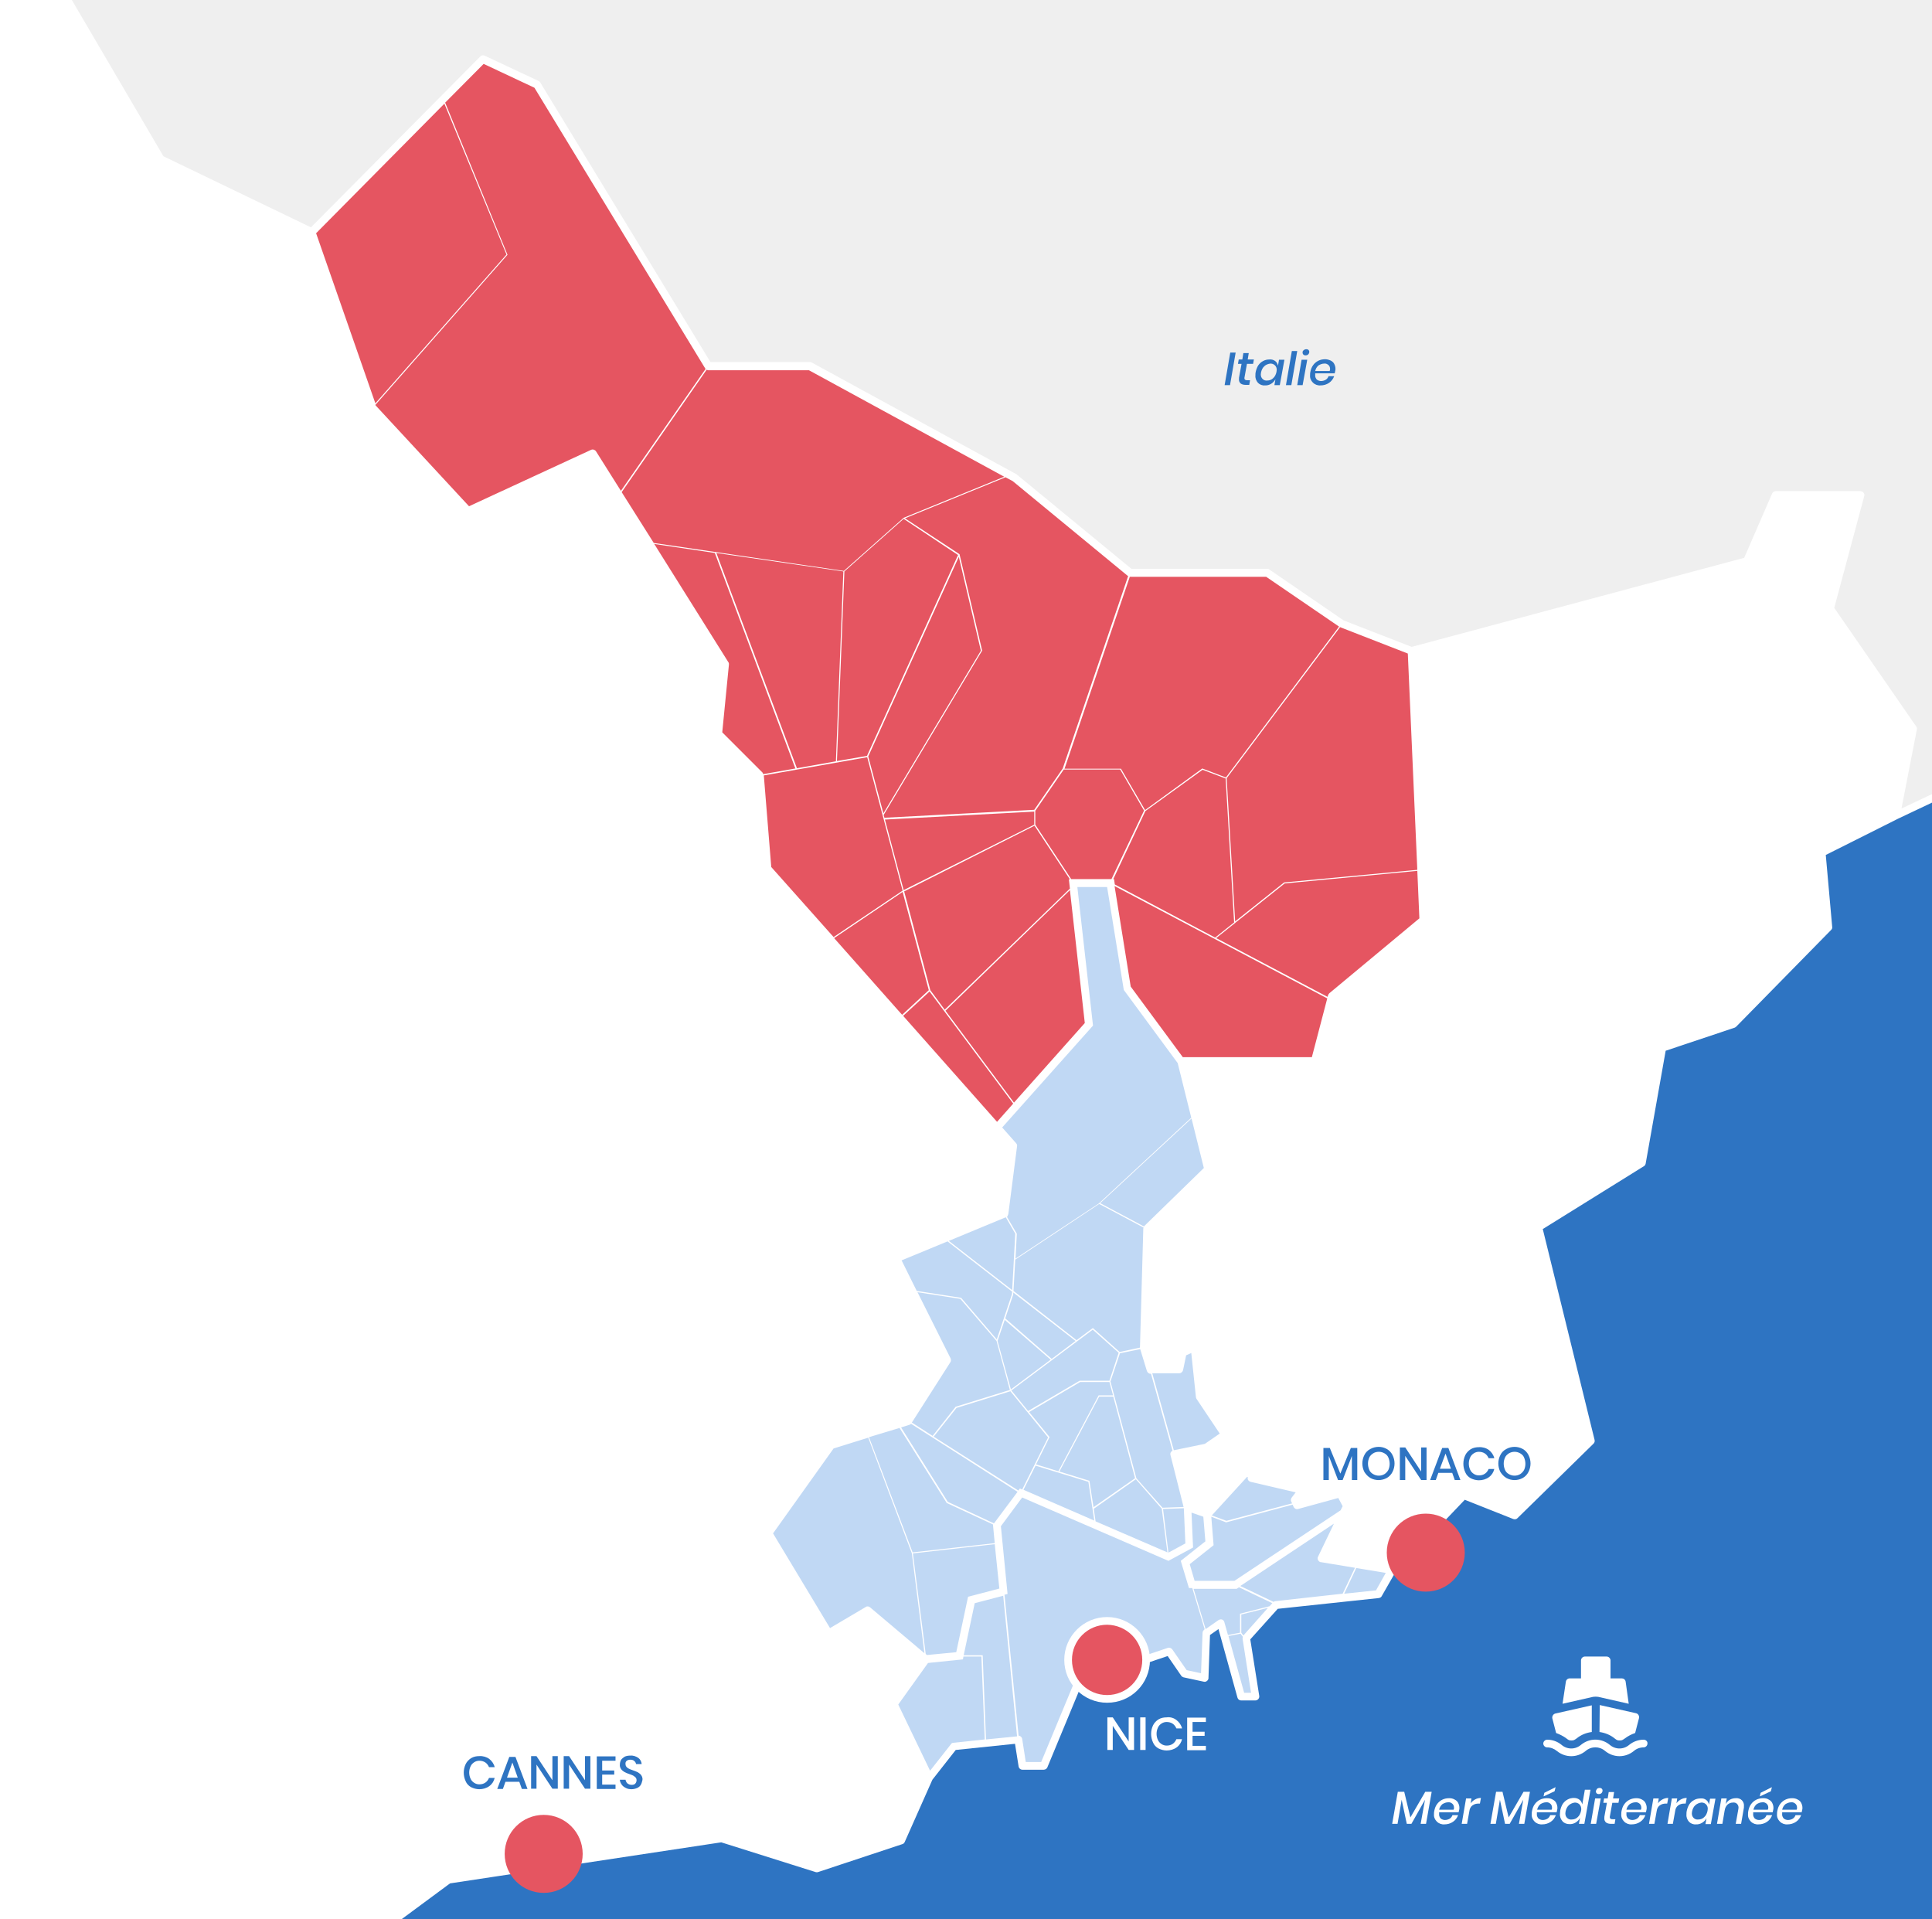 <?xml version="1.0" encoding="UTF-8"?> <svg xmlns="http://www.w3.org/2000/svg" xmlns:xlink="http://www.w3.org/1999/xlink" version="1.1" id="plan" x="0px" y="0px" viewBox="0 0 753 748" style="enable-background:new 0 0 753 748;" xml:space="preserve"> <style type="text/css"> .st0{fill:#FFFFFF;} .st1{fill:#EFEFEF;} .st2{fill:#2E74C2;} .st3{fill:#E55561;} .st4{fill:#C0D8F4;} </style> <rect class="st0" width="753" height="748"></rect> <polygon class="st1" points="26.3,0 62.6,62.1 121.4,90.5 188.1,23.1 209.3,33 276,142.7 315.6,142.7 396,186.6 440.5,223.3 494,223.3 523,243.1 550.1,253.7 680.9,218.6 692.1,192.9 725.2,192.9 713.3,237.1 745.6,284 739,317.7 753,311.1 753,0 "></polygon> <polygon class="st2" points="753,311.1 710,332.3 712.6,361.3 675.6,399 647.9,408.2 640,453.1 599.7,478.2 620.1,561.5 590.4,590.5 570.6,582.6 542.5,612 537.2,621.2 497.3,625.5 485.9,639.7 489.4,661.2 483.7,661.2 475.8,632.5 470.2,636.4 469.5,653.9 461.6,652.3 455.7,643.7 420.3,655.6 406.8,688.3 398.5,688.3 396.9,678.1 371.8,680.7 362.2,692.9 351.3,717.4 318.4,728.3 281.3,716.6 174.9,732.6 154.1,748 753,748 "></polygon> <polygon class="st3" points="121.4,90.5 188.1,23.1 209.3,33 276,142.7 315.6,142.7 396,186.6 440.5,223.3 494,223.3 523,243.1 550.1,253.7 554.7,358.7 519.1,388.4 512.5,413.5 460.3,413.5 439.1,385.1 432.8,344.6 418.2,344.1 424.4,399.2 388.6,439.4 299.1,338.5 296.1,302.2 280,286 282.6,258.3 231.1,176.7 182.5,199.2 145.2,158.9 "></polygon> <polygon class="st4" points="424.4,399.2 418.2,344.1 432.8,344.1 439.4,385.1 460.3,413.5 470.9,455.8 447.1,478.9 445.8,525.1 448.4,533.7 459.6,533.7 460.9,527.1 465.6,525.1 467.6,544.3 477.5,559.2 470.2,564.1 457.6,566.8 462.9,587.6 463.6,602.4 455.4,606.8 398,581.9 388.6,594.5 391.1,620.3 378.6,623.6 374,645.4 360.9,646.7 338.1,627.5 322.9,636.4 299.4,597.5 323.9,563.1 353.6,553.9 368.8,530.4 349.3,490.5 391.1,473 394.9,446.5 388.6,439.4 "></polygon> <polygon class="st4" points="470.5,590.2 487.7,571.4 487.7,576 507.5,580.6 504.5,584.6 505.5,586.6 522.4,581.9 525,586.9 522.9,590.2 481.6,617.6 464.6,617.6 462,609 471.5,601.6 "></polygon> <polygon class="st4" points="362.2,692.9 348.3,664.2 360.9,646.7 374,645.4 378.6,623.6 391.1,620.3 388.6,594.5 398,581.9 455.4,606.8 463.6,602.4 462.9,587.6 470.5,590.2 471.5,601.6 462,609 464.6,617.6 481.6,617.6 523.5,589.9 515.1,607.4 542.5,612 537.2,621.2 497.4,625.4 485.7,638.4 489.4,661.2 483.9,661 475.8,632.8 470.2,636.4 469.5,653.9 461.4,652.1 455.7,643.7 420.2,655.8 406.8,688.3 398.5,688.1 396.9,678.2 371.6,680.7 "></polygon> <path class="st0" d="M752.3,309.8l-11.2,5.3l6-30.8c0.1-0.4,0-0.8-0.2-1.1l-32-46.3l11.7-43.6c0.2-0.8-0.3-1.6-1.1-1.8 c-0.1,0-0.3-0.1-0.4-0.1h-33c-0.6,0-1.1,0.4-1.4,0.9l-10.9,25.1l-129.6,34.7l-26.5-10.3L494.8,222c-0.2-0.2-0.5-0.3-0.8-0.3h-53 l-44.5-36.6c-0.1-0.1-0.2-0.1-0.2-0.2l-79.9-43.6c-0.2-0.1-0.5-0.2-0.7-0.2h-38.8L210.6,32.2c-0.2-0.3-0.4-0.5-0.6-0.6l-21.1-9.9 c-0.6-0.3-1.3-0.1-1.7,0.3l-66,66.6L63.7,60.9L28,0h-3.2c0,0.3,0.1,0.5,0.2,0.8l36.3,62.1c0.2,0.3,0.4,0.5,0.6,0.6l58.2,28.1 l23.6,67.8c0.1,0.2,0.2,0.4,0.3,0.5l37.3,40.3c0.4,0.5,1.1,0.6,1.7,0.3l47.4-21.9l50.5,80.7l-2.6,26.6c0,0.4,0.1,0.9,0.4,1.2 l15.8,15.8l2.9,35.8c0,0.3,0.2,0.6,0.4,0.9L393.3,447l-3.2,24.9l-41.4,17.2c-0.8,0.3-1.1,1.2-0.8,2v0.1l19.4,38.9L353,552.6 l-29.5,9.1c-0.3,0.1-0.6,0.3-0.8,0.6l-24.4,34.3c-0.3,0.5-0.4,1.1-0.1,1.6l23.4,39c0.4,0.7,1.3,0.9,2,0.5l14.3-8.4l20.9,17.6 l-11.7,16.4c-0.3,0.4-0.4,1-0.1,1.5l13.6,28.1l-10.3,23.2l-31.8,10.5l-36.7-11.5c-0.2-0.1-0.4-0.1-0.7-0.1l-106.4,16.1 c-0.2,0-0.5,0.1-0.7,0.3l-20.8,15.3c-0.4,0.3-0.6,0.7-0.6,1.2h4l18.8-13.9l105.7-16l36.8,11.6c0.3,0.1,0.6,0.1,0.9,0l32.9-10.9 c0.4-0.1,0.7-0.4,0.9-0.8l10.8-24.3l9.1-11.6l23.1-2.4l1.4,8.8c0.1,0.7,0.7,1.3,1.5,1.3h8.3c0.6,0,1.2-0.4,1.4-0.9l13.3-32.1 l33.6-11.3l5.3,7.7c0.2,0.3,0.6,0.5,0.9,0.6l7.9,1.7c0.8,0.2,1.6-0.4,1.8-1.2c0-0.1,0-0.2,0-0.2l0.6-16.8l3.3-2.3l7.4,26.7 c0.2,0.7,0.8,1.1,1.4,1.1h5.6c0.8,0,1.5-0.7,1.5-1.5c0-0.1,0-0.2,0-0.2l-3.5-22.1L498,627l39.4-4.2c0.5-0.1,0.9-0.3,1.1-0.7l5.2-9.1 l27.2-28.5l18.9,7.5c0.6,0.2,1.2,0.1,1.6-0.3l29.7-29.1c0.4-0.4,0.5-0.9,0.4-1.4L601.3,479l39.4-24.5c0.4-0.2,0.6-0.6,0.7-1l7.8-44 l26.9-9c0.2-0.1,0.4-0.2,0.6-0.4l37-37.7c0.3-0.3,0.5-0.7,0.4-1.2l-2.5-28l28.1-14.1l13.3-6.3v-3.2 C752.7,309.6,752.5,309.7,752.3,309.8z M522.5,244.5l26.2,10.2l3.7,84.3l-51.8,4.9h-0.1l-19.1,15.2l-3.3-55.8l44.2-58.9 C522.4,244.4,522.4,244.5,522.5,244.5z M403.2,321.8l13.8,20.9h-0.4l0.4,3.6l-48.8,47.2l-5.6-7.6l-10.2-38.5L403.2,321.8z M352.2,346.9l-7.3-27.5l58.2-3.1v5.1L352.2,346.9z M417,346.9l5.8,51.8l-27.6,31l-26.7-35.8L417,346.9z M403.5,321.4V316l11.1-16.1 h22l9.3,16l-12.7,26.7h-15.7L403.5,321.4z M446.4,316.1l22.3-16.1l9,3.4l3.3,56.1l-7.4,5.9l-39.1-20.7l-0.3-2.1h-0.3L446.4,316.1z M517.3,389.1l-6,22.9H461l-20.3-27.5l-6.3-39.2L517.3,389.1z M474,365.6l7.4-5.9h0.1v-0.1l19.2-15.3l51.7-4.9l0.8,18.5l-35.1,29.2 c-0.2,0.2-0.4,0.5-0.5,0.8l-0.2,0.6L474,365.6z M440.5,224.8h53l28.4,19.4L477.8,303l-9.2-3.5l-22.3,16.2l-9.4-16.1h-22l25.4-74.7 C440.3,224.7,440.4,224.8,440.5,224.8z M394.7,187.5l44.8,36.9c0.1,0.1,0.2,0.1,0.2,0.1l-25.5,75l-11.1,16.1l-58.4,3.1l-0.3-1.1 l38.3-63.9l0.1-0.1l-8.8-37.5V216l-21.3-14l39.2-16L394.7,187.5z M329.1,222.7l23.1-20.5l21.2,14.1l-35.5,78.3l-11.7,2L329.1,222.7z M325.8,296.7l-15.2,2.7l-31.4-83.9l49.5,7.2L325.8,296.7z M373.7,217l8.6,36.6l-38,63.4l-5.9-22.2L373.7,217z M123.2,90.9l50-50.5 l24.2,58.8l-51.1,58L123.2,90.9z M232.3,175.9c-0.4-0.6-1.2-0.9-1.9-0.6l-47.6,22L146.4,158l-0.1-0.2l51.4-58.4l0.1-0.1L173.5,40 l15-15.1l19.8,9.3l66.5,109.3c0.1,0.1,0.1,0.2,0.2,0.3l-33,47.5L232.3,175.9z M242.3,191.8l33.1-47.7c0.2,0.1,0.4,0.1,0.6,0.2h39.3 l76.1,41.5l-39.2,16l-23.3,20.7l-74.1-10.9L242.3,191.8z M297.5,301.7c-0.1-0.2-0.2-0.4-0.3-0.6l-15.7-15.7l2.6-26.4 c0-0.3,0-0.7-0.2-0.9L255,212l23.6,3.5l31.4,84L297.5,301.7z M300.6,337.9l-2.9-35.7l40.3-7.1l13.8,52l-26.9,18.1L300.6,337.9z M325.1,365.6l26.7-18l10.2,38.3l-10.4,9.6L325.1,365.6z M352,395.9l10.3-9.5l32.6,43.7l-6.3,7.1L352,395.9z M393,473.1l3.4-26.4 c0.1-0.4-0.1-0.9-0.4-1.2l-5.4-6.1l35.4-39.7l-6.1-54h11.6l6.5,40.1l21,28.5l5.3,21.3l-36,33.4l-32.5,21.5l0.5-9.6v-0.1l-3.8-6.5 C392.7,473.9,392.9,473.5,393,473.1L393,473.1z M457,565.4c-0.7,0.3-1,1-0.8,1.7l5.1,20.2l-8.2,0.3l-10.2-11.5l-10.1-37.7l3.7-11 l7.9-1.6l2.6,8.5c0.2,0.6,0.8,1.1,1.4,1.1h0.2L457,565.4z M449.1,535.2h10.5c0.7,0,1.3-0.5,1.5-1.2l1.2-5.8l2-0.9l1.8,17.1 c0,0.2,0.1,0.5,0.2,0.7l9.1,13.6l-5.8,4l-12.1,2.5L449.1,535.2z M444.3,525.2l-7.9,1.7l-10.3-9.2l-0.2-0.1l-6.3,4.7L395,503.1 l0.7-12.2l32.7-21.7l17.3,9.2c0,0.1-0.1,0.3-0.1,0.4L444.3,525.2C444.3,525.1,444.3,525.2,444.3,525.2L444.3,525.2z M428.2,543.8 l-15.7,29.6l-8.7-2.7l5.2-10.5l0.1-0.1l-8-9.8l19.9-11.7h11.4l1.4,5.2H428.2z M433.9,544.3l8.5,31.8l-16.2,11.3l-1.6-10.3l-11.7-3.6 l15.5-29.2H433.9z M420.8,538.1l-20.1,11.8l-6.5-8l31.7-23.7l10.1,9l-3.6,10.9H420.8z M419.2,522.6l-9.3,7l-18.1-15.8l3.1-9.3v-0.8 L419.2,522.6z M409.5,529.9L394,541.5l-5.2-18.9l2.8-8.2L409.5,529.9z M408.5,560.2l-10.1,20.3l-0.9-0.4l-0.6,0.8l-33-21l8.9-11.2 l21-6.5L408.5,560.2z M403.6,571.2l20.6,6.3l2.3,15.1l-27.6-12L403.6,571.2z M426.3,588l16.4-11.5l10.1,11.5l2.2,17l-28-12.1 L426.3,588z M453.3,588.1l8.1-0.3l0.6,13.7l-6.6,3.6L453.3,588.1z M446,477.8c-0.1,0.1-0.1,0.1-0.1,0.2l-17.1-9.1l35.6-33l4.8,19.3 L446,477.8z M392,474.4l3.7,6.4l-1.2,22l-24.7-19.2L392,474.4z M351.4,491.2l17.9-7.4l25.2,19.6l-0.1,1l-5.9,17.6l-13.9-16.2 l-17.3-2.7L351.4,491.2z M370.4,530.9c0.3-0.4,0.3-1,0.1-1.5l-12.9-25.8l16.7,2.6l14.1,16.4l5.2,19.1l-21,6.5h-0.1l-9,11.4l-8.1-5.2 L370.4,530.9z M354.4,555.3c0.3-0.1,0.5-0.2,0.7-0.4l41.5,26.5l-9.2,12.3l-18-8.4l-18.2-29L354.4,555.3z M389.5,619.1l-12.2,3.2 l-4.6,21.6l-11.4,1.1l-0.5-0.4l-5-39.2l31.9-3.6L389.5,619.1z M350.6,556.5l18.3,29.1v0.1l18.1,8.4l0,0l0.7,7.3l-32,3.6l-17-44.9 L350.6,556.5z M339.1,626.4c-0.5-0.4-1.2-0.5-1.7-0.1l-13.9,8.2l-22.2-36.9l23.6-33.1l13.5-4.2l17,45.1l4.9,38.9L339.1,626.4z M371.6,679.2c-0.4,0-0.8,0.2-1,0.6l-8.1,10.3l-12.4-25.8l11.6-16.2l13.6-1.4l0.2-1.1h7l1.3,32.3L371.6,679.2z M384.3,677.9 l-1.3-32.8h-7.4l4.3-20.3l11.1-2.9l5.4,54.8L384.3,677.9z M469.3,635.2c-0.4,0.3-0.6,0.7-0.6,1.2l-0.6,15.7l-5.6-1.2l-5.6-8.1 c-0.4-0.5-1.1-0.8-1.7-0.6l-35.3,11.9c-0.4,0.1-0.7,0.4-0.9,0.8l-13.2,31.8h-6l-1.4-9c-0.1-0.7-0.7-1.2-1.4-1.3l-5.5-54.9l1.2-0.3 l-2.6-26.4l8.3-11.2l57,24.7l9.6-5.2l-0.6-13.6l4.6,1.6l0.8,9.6l-9.6,7.6l3.2,10.6h1.3l4.8,16L469.3,635.2z M472.1,591.1l5.8,2.2 l25.9-6.9l0.4,0.9c0.3,0.6,1,1,1.7,0.8l15.7-4.3l1.7,3.2l-0.8,1.6l-41.4,27.5h-15.5l-1.9-6.5l9.3-7.4L472.1,591.1z M487.4,577.5 l17.6,4.1l-1.6,2.1c-0.3,0.5-0.4,1.1-0.1,1.6l0.3,0.6l-25.6,6.8l-5.7-2.1l14-15.3v0.8C486.2,576.7,486.7,577.3,487.4,577.5 L487.4,577.5z M487.6,659.7h-2.7l-6.1-22.1l4.7-0.9l0.9,1.2c-0.1,0.2-0.1,0.5-0.1,0.8L487.6,659.7z M484.6,637.4L484.6,637.4 l-0.8-1.1v-7.1l10.4-2.6L484.6,637.4z M494.8,626l-11.5,2.9v7.4l-4.7,0.9l-1.4-5c-0.2-0.8-1-1.3-1.8-1c-0.2,0-0.3,0.1-0.5,0.2 l-5,3.5l-4.7-15.7H482l0.9-0.6l13,6.2L494.8,626z M497.1,624c-0.3,0-0.5,0.1-0.7,0.3l-13-6.2l36.5-24.3l-6.2,12.9 c-0.4,0.7,0,1.6,0.7,2c0.1,0.1,0.3,0.1,0.4,0.1l13.3,2.2l-4.8,10.1L497.1,624z M536.3,619.8l-12.4,1.3l4.7-10l11.5,1.9L536.3,619.8z M737.7,316.7l-28.4,14.2c-0.6,0.3-0.9,0.9-0.8,1.5l2.6,28.4l-36.2,36.9l-27.4,9.1c-0.5,0.2-0.9,0.6-1,1.2l-7.8,44.3L598.9,477 c-0.6,0.3-0.8,1-0.7,1.6l20.3,82.4l-28.4,27.8l-18.9-7.6c-0.6-0.2-1.2-0.1-1.6,0.4L542,610.4l-24.7-4.2l9-18.7 c0.2-0.4,0.2-0.9,0-1.4l-2.6-5c-0.3-0.6-1-0.9-1.7-0.7l-15.7,4.3v-0.1l2.4-3.2c0.5-0.7,0.4-1.6-0.3-2.1c-0.2-0.1-0.4-0.2-0.6-0.3 l-18.7-4.4v-3.4c0-0.8-0.7-1.5-1.5-1.5c-0.4,0-0.8,0.2-1.1,0.5L470,588.3l-5.9-2.1l-4.7-18.5l11-2.3c0.2,0,0.4-0.1,0.5-0.2l7.3-5 c0.7-0.5,0.9-1.4,0.4-2.1l-9.7-14.6l-1.9-18.8c-0.1-0.8-0.8-1.4-1.6-1.3c-0.1,0-0.3,0.1-0.4,0.1l-4.6,2c-0.5,0.2-0.8,0.6-0.9,1.1 l-1.1,5.4h-8.9l-2.2-7.3l1.3-45.4l23.3-22.7c0.4-0.4,0.5-0.9,0.4-1.4L462.2,415h50.3c0.7,0,1.3-0.5,1.5-1.1l6.5-24.6l35.3-29.4 c0.4-0.3,0.6-0.8,0.5-1.2l-4.6-103.8l129.6-34.7c0.4-0.1,0.8-0.4,1-0.8l10.8-24.9h30.1l-11.4,42.4c-0.1,0.4,0,0.9,0.2,1.2l32,46.4 L737.7,316.7z"></path> <g> <path class="st2" d="M481.6,137.4l-2.2,12.7h-2.1l2.2-12.7H481.6z"></path> <path class="st2" d="M485.1,146.8c0,0.2-0.1,0.4-0.1,0.5c0,0.3,0.1,0.6,0.3,0.7c0.3,0.2,0.6,0.2,0.9,0.2h1l-0.3,1.8h-1.3 c-0.7,0-1.4-0.1-2-0.5c-0.5-0.4-0.8-1.1-0.7-1.8c0-0.3,0-0.7,0.1-1l0.9-4.9h-1.4l0.3-1.7h1.4l0.4-2.5h2.1l-0.4,2.5h2.4l-0.3,1.7 H486L485.1,146.8z"></path> <path class="st2" d="M497,140.7c0.6,0.4,0.9,1.1,1.1,1.8l0.4-2.3h2.1l-1.8,9.9h-2.1l0.4-2.3c-0.8,1.5-2.4,2.5-4.1,2.4 c-1,0.1-2-0.3-2.7-1c-0.7-0.8-1.1-1.8-1-2.9c0-0.4,0-0.9,0.1-1.3c0.2-0.9,0.5-1.8,1-2.6c0.5-0.7,1.1-1.3,1.9-1.7 c0.7-0.4,1.6-0.6,2.4-0.6C495.5,140,496.3,140.2,497,140.7z M492.8,142.7c-0.7,0.6-1.1,1.5-1.3,2.4c0,0.3-0.1,0.5-0.1,0.8 c0,0.7,0.2,1.3,0.7,1.8s1.2,0.7,1.8,0.6c0.9,0,1.7-0.3,2.3-0.9c0.7-0.6,1.1-1.5,1.3-2.4c0-0.2,0.1-0.5,0.1-0.8 c0.1-1.3-0.9-2.4-2.2-2.5c-0.1,0-0.2,0-0.3,0C494.3,141.8,493.4,142.1,492.8,142.7z"></path> <path class="st2" d="M505.6,136.8l-2.3,13.3h-2.1l2.3-13.3H505.6z"></path> <path class="st2" d="M509.5,140.2l-1.8,9.9h-2.1l1.7-9.9H509.5z M508.1,136.5c0.3-0.3,0.7-0.4,1.1-0.4c0.3,0,0.6,0.1,0.8,0.3 c0.2,0.2,0.3,0.4,0.3,0.7c0,0.4-0.2,0.8-0.4,1c-0.3,0.3-0.7,0.4-1.1,0.4c-0.3,0-0.6-0.1-0.8-0.3c-0.2-0.2-0.3-0.4-0.3-0.7 C507.6,137.1,507.8,136.7,508.1,136.5z"></path> <path class="st2" d="M518.6,140.5c0.6,0.3,1.1,0.7,1.4,1.3c0.3,0.6,0.5,1.2,0.5,1.9c0,0.3,0,0.6-0.1,0.9c-0.1,0.3-0.1,0.6-0.2,0.9 h-7.6c0,0.2,0,0.4,0,0.6c-0.1,0.7,0.2,1.3,0.6,1.8c0.5,0.4,1.1,0.6,1.7,0.6c0.6,0,1.3-0.2,1.8-0.5s0.9-0.8,1.1-1.4h2.2 c-0.4,1.1-1.1,2-2,2.6c-1,0.7-2.2,1-3.3,1c-1.1,0.1-2.2-0.3-3-1.1s-1.2-1.8-1.1-2.9c0-0.4,0-0.8,0.1-1.2c0.2-1,0.5-1.9,1.1-2.7 c0.5-0.7,1.2-1.3,2-1.7c0.8-0.4,1.7-0.6,2.7-0.6C517.2,140,517.9,140.2,518.6,140.5z M518.4,143.8c0-0.6-0.2-1.2-0.7-1.6 c-0.5-0.4-1.1-0.6-1.6-0.5c-0.8,0-1.5,0.3-2.2,0.7c-0.7,0.6-1.1,1.3-1.3,2.2h5.6C518.4,144.3,518.4,144.1,518.4,143.8z"></path> </g> <circle class="st3" cx="211.9" cy="722.5" r="15.2"></circle> <g> <path class="st2" d="M190.7,685.5c1,0.8,1.8,1.9,2.1,3.2h-2.2c-0.3-0.7-0.8-1.4-1.4-1.8c-0.7-0.5-1.6-0.7-2.4-0.7 c-0.7,0-1.4,0.2-2,0.6c-0.6,0.4-1.1,0.9-1.4,1.6c-0.7,1.5-0.7,3.3,0,4.8c0.3,0.7,0.8,1.2,1.4,1.6c0.6,0.4,1.3,0.6,2,0.6 c0.9,0,1.7-0.2,2.4-0.7c0.6-0.4,1.1-1.1,1.4-1.8h2.2c-0.3,1.3-1,2.4-2.1,3.2s-2.5,1.2-3.9,1.2c-1.1,0-2.2-0.3-3.2-0.8 c-0.9-0.5-1.7-1.3-2.1-2.3c-1-2.1-1-4.6,0-6.7c0.5-1,1.2-1.7,2.1-2.3c1-0.6,2.1-0.8,3.2-0.8C188.2,684.3,189.6,684.7,190.7,685.5z"></path> <path class="st2" d="M202.4,694.4H197l-1,2.8h-2.2l4.7-12.5h2.4l4.7,12.5h-2.2L202.4,694.4z M201.8,692.8l-2.1-5.9l-2.1,5.9H201.8z "></path> <path class="st2" d="M217.4,697.1h-2.1l-6.2-9.4v9.4H207v-12.7h2.1l6.2,9.4v-9.4h2.1L217.4,697.1L217.4,697.1z"></path> <path class="st2" d="M230.1,697.1H228l-6.2-9.4v9.4h-2.1v-12.7h2.1l6.2,9.4v-9.4h2.1V697.1z"></path> <path class="st2" d="M234.7,686.1v3.9h4.7v1.6h-4.7v3.9h5.2v1.7h-7.3v-12.7h7.3v1.7h-5.2V686.1z"></path> <path class="st2" d="M249.8,695.5c-0.3,0.6-0.8,1-1.4,1.3c-0.7,0.3-1.5,0.5-2.2,0.5c-0.8,0-1.6-0.1-2.3-0.5 c-0.6-0.3-1.2-0.7-1.6-1.3c-0.4-0.6-0.7-1.2-0.7-1.9h2.2c0.1,0.5,0.3,1,0.7,1.4c0.5,0.4,1.1,0.6,1.7,0.6c0.5,0,1.1-0.1,1.4-0.5 c0.3-0.3,0.5-0.8,0.5-1.3c0-0.4-0.1-0.8-0.4-1.1c-0.3-0.3-0.6-0.5-0.9-0.7c-0.4-0.2-0.9-0.4-1.5-0.6c-0.7-0.2-1.3-0.5-1.9-0.8 c-0.5-0.3-0.9-0.6-1.3-1.1c-0.4-0.6-0.6-1.2-0.5-1.9c0-0.6,0.2-1.3,0.5-1.8c0.4-0.5,0.9-0.9,1.4-1.2c0.7-0.3,1.4-0.4,2.2-0.4 c1.1-0.1,2.2,0.3,3.1,0.9c0.8,0.6,1.2,1.5,1.3,2.4h-2.2c-0.1-0.5-0.3-0.9-0.7-1.2c-0.4-0.4-1-0.5-1.5-0.5s-1,0.1-1.4,0.4 c-0.4,0.3-0.6,0.8-0.5,1.3c0,0.4,0.1,0.8,0.4,1.1c0.2,0.3,0.6,0.5,0.9,0.7c0.4,0.2,0.9,0.4,1.5,0.6c0.7,0.2,1.3,0.5,2,0.8 c0.5,0.3,1,0.7,1.3,1.1c0.4,0.6,0.6,1.3,0.5,1.9C250.2,694.4,250.1,695,249.8,695.5z"></path> </g> <circle class="st3" cx="555.7" cy="605.1" r="15.2"></circle> <g> <path class="st2" d="M529,564.3v12.5h-2.1v-9.4l-3.6,9.4h-1.8l-3.6-9.4v9.4h-2.1v-12.5h2.5l4.1,10l4.1-10H529z"></path> <path class="st2" d="M540.5,564.7c0.9,0.5,1.7,1.3,2.2,2.3c1.1,2.1,1.1,4.6,0,6.7c-0.5,1-1.3,1.8-2.2,2.3c-2,1.1-4.4,1.1-6.4,0 c-1-0.6-1.7-1.4-2.3-2.3c-1.1-2.1-1.1-4.6,0-6.7c0.5-1,1.3-1.8,2.3-2.3C536.1,563.6,538.6,563.6,540.5,564.7L540.5,564.7z M535.2,566.4c-0.6,0.4-1.2,0.9-1.5,1.6c-0.7,1.5-0.7,3.3,0,4.9c0.3,0.7,0.8,1.2,1.5,1.6c0.7,0.4,1.4,0.6,2.2,0.6s1.5-0.2,2.2-0.6 c0.6-0.4,1.1-0.9,1.5-1.6c0.7-1.5,0.7-3.3,0-4.9c-0.3-0.7-0.8-1.2-1.5-1.6c-0.7-0.4-1.4-0.6-2.2-0.6S535.8,566,535.2,566.4 L535.2,566.4z"></path> <path class="st2" d="M556,576.8h-2.1l-6.2-9.4v9.4h-2.1v-12.7h2.1l6.2,9.4v-9.4h2.1V576.8z"></path> <path class="st2" d="M566,574h-5.4l-1,2.8h-2.2l4.7-12.5h2.4l4.7,12.5H567L566,574z M565.5,572.4l-2.1-5.9l-2.2,5.9H565.5z"></path> <path class="st2" d="M580.3,565.1c1,0.8,1.8,1.9,2.1,3.2h-2.2c-0.3-0.7-0.8-1.4-1.4-1.8c-0.7-0.5-1.6-0.7-2.4-0.7 c-0.7,0-1.4,0.2-2,0.6c-0.6,0.4-1.1,0.9-1.4,1.6c-0.7,1.5-0.7,3.3,0,4.8c0.3,0.7,0.8,1.2,1.4,1.6c0.6,0.4,1.3,0.6,2,0.6 c0.9,0,1.7-0.2,2.4-0.7c0.6-0.4,1.1-1.1,1.4-1.8h2.2c-0.3,1.3-1,2.4-2.1,3.2s-2.5,1.2-3.9,1.2c-1.1,0-2.2-0.3-3.2-0.8 c-0.9-0.5-1.7-1.3-2.1-2.3c-1-2.1-1-4.6,0-6.7c0.5-1,1.2-1.7,2.1-2.3c1-0.6,2.1-0.8,3.2-0.8C577.8,563.9,579.2,564.3,580.3,565.1z"></path> <path class="st2" d="M593.5,564.7c0.9,0.5,1.7,1.3,2.2,2.3c1.1,2.1,1.1,4.6,0,6.7c-0.5,1-1.3,1.8-2.2,2.3c-2,1.1-4.4,1.1-6.4,0 c-1-0.6-1.7-1.4-2.3-2.3c-1.1-2.1-1.1-4.6,0-6.7c0.5-1,1.3-1.8,2.3-2.3C589.1,563.6,591.5,563.6,593.5,564.7L593.5,564.7z M588.1,566.4c-0.6,0.4-1.2,0.9-1.5,1.6c-0.7,1.5-0.7,3.3,0,4.9c0.3,0.7,0.8,1.2,1.5,1.6c0.7,0.4,1.4,0.6,2.2,0.6s1.5-0.2,2.2-0.6 c0.6-0.4,1.1-0.9,1.5-1.6c0.7-1.5,0.7-3.3,0-4.9c-0.3-0.7-0.8-1.2-1.5-1.6c-0.7-0.4-1.4-0.6-2.2-0.6 C589.5,565.8,588.8,566,588.1,566.4L588.1,566.4z"></path> </g> <g> <circle class="st3" cx="431.5" cy="646.9" r="15.2"></circle> <path class="st0" d="M431.5,663.6c-9.2,0-16.7-7.5-16.7-16.7s7.5-16.7,16.7-16.7s16.7,7.5,16.7,16.7 C448.2,656.2,440.8,663.6,431.5,663.6z M431.5,633.2c-7.6,0-13.7,6.1-13.7,13.7s6.1,13.7,13.7,13.7s13.7-6.1,13.7-13.7l0,0 C445.2,639.4,439.1,633.3,431.5,633.2z"></path> </g> <g> <path class="st0" d="M442,682h-2.1l-6.2-9.4v9.4h-2.1v-12.7h2.1l6.2,9.4v-9.4h2.1V682z"></path> <path class="st0" d="M446.5,669.3V682h-2.1v-12.7H446.5z"></path> <path class="st0" d="M458.6,670.4c1,0.8,1.8,1.9,2.1,3.2h-2.2c-0.3-0.7-0.8-1.4-1.4-1.8c-0.7-0.5-1.6-0.7-2.4-0.7 c-0.7,0-1.4,0.2-2,0.6c-0.6,0.4-1.1,0.9-1.4,1.6c-0.7,1.5-0.7,3.3,0,4.8c0.3,0.7,0.8,1.2,1.4,1.6c0.6,0.4,1.3,0.6,2,0.6 c0.9,0,1.7-0.2,2.4-0.7c0.6-0.4,1.1-1.1,1.4-1.8h2.2c-0.3,1.3-1,2.4-2.1,3.2s-2.5,1.2-3.9,1.2c-1.1,0-2.2-0.3-3.2-0.8 c-0.9-0.5-1.7-1.3-2.1-2.3c-1-2.1-1-4.6,0-6.7c0.5-1,1.2-1.7,2.1-2.3c1-0.6,2.1-0.8,3.2-0.8C456.1,669.1,457.5,669.5,458.6,670.4z"></path> <path class="st0" d="M464.8,671v3.9h4.7v1.6h-4.7v3.9h5.2v1.7h-7.3v-12.7h7.3v1.7h-5.2V671z"></path> </g> <g id="Cruise_ship"> <path class="st0" d="M623.4,675c2.1,0.3,4.2,1.1,5.9,2.5c0.9,0.7,1.1,0.8,2,0.8c0.8,0,1-0.1,2-0.8c1.2-0.9,2.5-1.6,4-2.1l1.5-5.8 c0.2-0.8-0.3-1.7-1.1-1.9l0,0l0,0l-14.2-3.2L623.4,675z"></path> <path class="st0" d="M606.5,675.4c1.4,0.5,2.8,1.2,4,2.1c0.9,0.7,1.1,0.8,2,0.8c0.8,0,1-0.1,2-0.8c1.7-1.4,3.7-2.2,5.9-2.5v-10.4 l-14.2,3.2c-0.8,0.2-1.3,1-1.2,1.8l0,0L606.5,675.4z"></path> <path class="st0" d="M633.6,655.4c-0.1-0.8-0.8-1.3-1.5-1.3h-4.4v-7c0-0.8-0.7-1.5-1.5-1.5h-8.5c-0.8,0-1.5,0.7-1.5,1.5v7h-4.4 c-0.8,0-1.4,0.6-1.5,1.3L609,664l11.9-2.7c0.7-0.1,1.3-0.1,2,0l11.9,2.7L633.6,655.4z"></path> <path class="st0" d="M640.6,678c-2,0-4,0.7-5.6,2c-2.2,1.9-5.4,1.9-7.6,0c-3.3-2.7-7.9-2.7-11.2,0c-2.2,1.9-5.4,1.9-7.6,0 c-1.6-1.3-3.5-2-5.6-2c-0.8,0-1.5,0.7-1.5,1.5s0.7,1.5,1.5,1.5c1.4,0,2.7,0.5,3.8,1.4c3.3,2.7,7.9,2.7,11.2,0 c2.2-1.9,5.4-1.9,7.6,0c3.3,2.7,7.9,2.7,11.2,0c1-0.9,2.4-1.4,3.8-1.4c0.8,0,1.5-0.7,1.5-1.5C642.2,678.7,641.5,678,640.6,678 L640.6,678z"></path> </g> <g> <path class="st0" d="M558,698.3l-2.2,12.5h-2.1l1.7-9.4l-5.3,9.4h-1.8l-2-9.4l-1.6,9.4h-2.1l2.2-12.5h2.5l2.4,10l5.8-10H558z"></path> <path class="st0" d="M566.9,701.3c0.6,0.3,1.1,0.7,1.4,1.3c0.3,0.6,0.5,1.2,0.5,1.9c0,0.3,0,0.6-0.1,0.9c-0.1,0.3-0.1,0.6-0.2,0.9 h-7.6c0,0.2,0,0.4,0,0.6c-0.1,0.7,0.2,1.3,0.6,1.8c0.5,0.4,1.1,0.6,1.7,0.6c0.6,0,1.3-0.2,1.8-0.5s0.9-0.8,1.1-1.4h2.2 c-0.4,1.1-1.1,2-2,2.6c-1,0.7-2.2,1-3.3,1c-1.1,0.1-2.2-0.3-3-1.1s-1.2-1.8-1.1-2.9c0-0.4,0-0.8,0.1-1.2c0.2-1,0.5-1.9,1.1-2.7 c0.5-0.7,1.2-1.3,2-1.7s1.7-0.6,2.7-0.6C565.5,700.8,566.2,700.9,566.9,701.3z M566.7,704.5c0-0.6-0.2-1.2-0.7-1.6 c-0.5-0.4-1.1-0.6-1.6-0.5c-0.8,0-1.5,0.3-2.2,0.7c-0.7,0.6-1.1,1.3-1.3,2.2h5.6C566.7,705.1,566.7,704.8,566.7,704.5z"></path> <path class="st0" d="M574.9,701.3c0.7-0.4,1.5-0.6,2.3-0.6l-0.4,2.2h-0.6c-0.8,0-1.6,0.2-2.3,0.7s-1.1,1.3-1.2,2.2l0,0l-0.9,5h-2.1 l1.7-9.9h2.1l-0.3,1.9C573.6,702.2,574.2,701.7,574.9,701.3z"></path> <path class="st0" d="M596.3,698.3l-2.2,12.5H592l1.7-9.4l-5.3,9.4h-1.8l-2-9.4l-1.6,9.4h-2.1l2.2-12.5h2.5l2.4,10l5.8-10H596.3z"></path> <path class="st0" d="M605.1,701.3c0.6,0.3,1.1,0.7,1.4,1.3c0.3,0.6,0.5,1.2,0.5,1.9c0,0.3,0,0.6-0.1,0.9c-0.1,0.3-0.1,0.6-0.2,0.9 H599c0,0.2,0,0.4,0,0.6c-0.1,0.7,0.2,1.3,0.6,1.8c0.5,0.4,1.1,0.6,1.7,0.6c0.6,0,1.3-0.2,1.8-0.5s0.9-0.8,1.1-1.4h2.2 c-0.4,1.1-1.1,2-2,2.6c-1,0.7-2.2,1-3.3,1c-1.1,0.1-2.2-0.3-3-1.1s-1.2-1.8-1.1-2.9c0-0.4,0-0.8,0.1-1.2c0.2-1,0.5-1.9,1.1-2.7 c0.5-0.7,1.2-1.3,2-1.7s1.7-0.6,2.7-0.6C603.7,700.8,604.4,700.9,605.1,701.3z M604.9,704.5c0-0.6-0.2-1.2-0.7-1.6 c-0.5-0.4-1.1-0.6-1.6-0.5c-0.8,0-1.5,0.3-2.2,0.7c-0.7,0.6-1.1,1.3-1.3,2.2h5.6C604.9,705.1,604.9,704.8,604.9,704.5z M605.9,698.1l-4.3,2l0.3-1.4l4.4-2.2L605.9,698.1z"></path> <path class="st0" d="M619.9,697.5l-2.4,13.3h-2.1l0.4-2.3c-0.8,1.5-2.4,2.5-4.1,2.4c-1,0-2-0.3-2.7-1.1s-1.1-1.8-1-2.9 c0-0.4,0.1-0.9,0.1-1.3c0.2-0.9,0.5-1.8,1-2.6c0.5-0.7,1.1-1.3,1.9-1.7c0.7-0.4,1.6-0.6,2.4-0.6c0.8,0,1.6,0.2,2.2,0.7 c0.6,0.4,0.9,1.1,1.1,1.8l1-5.7L619.9,697.5L619.9,697.5z M611.5,703.5c-0.7,0.6-1.1,1.5-1.3,2.4c0,0.3-0.1,0.5-0.1,0.8 c0,0.7,0.2,1.3,0.7,1.8s1.2,0.7,1.8,0.6c0.9,0,1.7-0.3,2.3-0.9c0.7-0.6,1.1-1.5,1.3-2.4c0-0.2,0.1-0.5,0.1-0.7 c0-0.7-0.2-1.4-0.7-1.9s-1.2-0.7-1.8-0.7C613,702.6,612.2,702.9,611.5,703.5z"></path> <path class="st0" d="M623.9,700.9l-1.8,9.9H620l1.7-9.9H623.9z M622.4,697.2c0.3-0.3,0.7-0.4,1.1-0.4c0.3,0,0.6,0.1,0.8,0.3 s0.3,0.4,0.3,0.7c0,0.4-0.2,0.8-0.4,1c-0.3,0.3-0.7,0.4-1.1,0.4c-0.3,0-0.6-0.1-0.8-0.3s-0.3-0.4-0.3-0.7S622.2,697.5,622.4,697.2z "></path> <path class="st0" d="M627.5,707.6c0,0.2-0.1,0.4-0.1,0.5c0,0.3,0.1,0.6,0.3,0.7c0.3,0.2,0.6,0.2,0.9,0.2h1l-0.3,1.8H628 c-0.7,0-1.4-0.1-2-0.5c-0.5-0.4-0.8-1.1-0.7-1.8c0-0.3,0-0.7,0.1-1l0.9-4.9h-1.4l0.3-1.7h1.4l0.4-2.5h2.1l-0.4,2.5h2.4l-0.3,1.7 h-2.4L627.5,707.6z"></path> <path class="st0" d="M639.9,701.3c0.6,0.3,1.1,0.7,1.4,1.3c0.3,0.6,0.5,1.2,0.5,1.9c0,0.3,0,0.6-0.1,0.9c-0.1,0.3-0.1,0.6-0.2,0.9 h-7.6c0,0.2,0,0.4,0,0.6c-0.1,0.7,0.2,1.3,0.6,1.8c0.5,0.4,1.1,0.6,1.7,0.6c0.6,0,1.3-0.2,1.8-0.5s0.9-0.8,1.1-1.4h2.2 c-0.4,1.1-1.1,2-2,2.6c-1,0.7-2.2,1-3.3,1c-1.1,0.1-2.2-0.3-3-1.1s-1.2-1.8-1.1-2.9c0-0.4,0-0.8,0.1-1.2c0.2-1,0.5-1.9,1.1-2.7 c0.5-0.7,1.2-1.3,2-1.7s1.7-0.6,2.7-0.6C638.4,700.8,639.2,700.9,639.9,701.3z M639.7,704.5c0-0.6-0.2-1.2-0.7-1.6 c-0.5-0.4-1.1-0.6-1.6-0.5c-0.8,0-1.5,0.3-2.2,0.7c-0.7,0.6-1.1,1.3-1.3,2.2h5.6C639.7,705.1,639.7,704.8,639.7,704.5L639.7,704.5z "></path> <path class="st0" d="M647.9,701.3c0.7-0.4,1.5-0.6,2.3-0.6l-0.4,2.2h-0.6c-0.8,0-1.6,0.2-2.3,0.7s-1.1,1.3-1.2,2.2l0,0l-0.9,5h-2.1 l1.7-9.9h2.1l-0.3,1.9C646.6,702.2,647.2,701.7,647.9,701.3z"></path> <path class="st0" d="M655.1,701.3c0.7-0.4,1.5-0.6,2.3-0.6l-0.4,2.2h-0.6c-0.8,0-1.6,0.2-2.3,0.7s-1.1,1.3-1.2,2.2l0,0l-0.9,5h-2.1 l1.7-9.9h2.1l-0.3,1.9C653.8,702.2,654.4,701.7,655.1,701.3z"></path> <path class="st0" d="M665,701.5c0.6,0.4,0.9,1.1,1.1,1.8l0.4-2.3h2.1l-1.8,9.9h-2.1l0.4-2.3c-0.8,1.5-2.4,2.5-4.1,2.4 c-1,0.1-2-0.3-2.7-1c-0.7-0.8-1.1-1.8-1-2.9c0-0.4,0-0.9,0.1-1.3c0.2-0.9,0.5-1.8,1-2.6c0.5-0.7,1.1-1.3,1.9-1.7 c0.7-0.4,1.6-0.6,2.4-0.6C663.6,700.8,664.4,701,665,701.5z M660.8,703.5c-0.7,0.6-1.1,1.5-1.3,2.4c0,0.3-0.1,0.5-0.1,0.8 c0,0.7,0.2,1.3,0.7,1.8s1.2,0.7,1.8,0.6c0.9,0,1.7-0.3,2.3-0.9c0.7-0.6,1.1-1.5,1.3-2.4c0-0.2,0.1-0.5,0.1-0.8 c0.1-1.3-0.9-2.4-2.2-2.5c-0.1,0-0.2,0-0.3,0C662.3,702.6,661.5,702.9,660.8,703.5z"></path> <path class="st0" d="M678.9,701.6c0.6,0.6,0.9,1.5,0.8,2.3c0,0.4,0,0.8-0.1,1.1l-1,5.8h-2.1l1-5.6c0-0.2,0.1-0.5,0.1-0.7 c0-0.6-0.2-1.1-0.6-1.5c-0.4-0.4-1-0.6-1.6-0.5c-0.8,0-1.5,0.3-2.1,0.8c-0.6,0.6-1,1.4-1.1,2.3v-0.1l-0.9,5.3h-2.1l1.7-9.9h2.1 l-0.4,2.2c0.4-0.7,0.9-1.3,1.6-1.7c0.7-0.4,1.5-0.6,2.3-0.6C677.4,700.7,678.3,701,678.9,701.6z"></path> <path class="st0" d="M689.3,701.3c0.6,0.3,1.1,0.7,1.4,1.3c0.3,0.6,0.5,1.2,0.5,1.9c0,0.3,0,0.6-0.1,0.9c-0.1,0.3-0.1,0.6-0.2,0.9 h-7.6c0,0.2,0,0.4,0,0.6c-0.1,0.7,0.2,1.3,0.6,1.8c0.5,0.4,1.1,0.6,1.7,0.6c0.6,0,1.3-0.2,1.8-0.5s0.9-0.8,1.1-1.4h2.2 c-0.4,1.1-1.1,2-2,2.6c-1,0.7-2.2,1-3.3,1c-1.1,0.1-2.2-0.3-3-1.1s-1.2-1.8-1.1-2.9c0-0.4,0-0.8,0.1-1.2c0.2-1,0.5-1.9,1.1-2.7 c0.5-0.7,1.2-1.3,2-1.7s1.7-0.6,2.7-0.6C687.9,700.8,688.7,700.9,689.3,701.3z M689.2,704.5c0-0.6-0.2-1.2-0.7-1.6 c-0.5-0.4-1.1-0.6-1.6-0.5c-0.8,0-1.5,0.3-2.2,0.7c-0.7,0.6-1.1,1.3-1.3,2.2h5.6C689.1,705.1,689.2,704.8,689.2,704.5z M690.2,698.1l-4.3,2l0.3-1.4l4.4-2.2L690.2,698.1z"></path> <path class="st0" d="M700.6,701.3c0.6,0.3,1.1,0.7,1.4,1.3c0.3,0.6,0.5,1.2,0.5,1.9c0,0.3,0,0.6-0.1,0.9c-0.1,0.3-0.1,0.6-0.2,0.9 h-7.6c0,0.2,0,0.4,0,0.6c-0.1,0.7,0.2,1.3,0.6,1.8c0.5,0.4,1.1,0.6,1.7,0.6c0.6,0,1.3-0.2,1.8-0.5s0.9-0.8,1.1-1.4h2.2 c-0.4,1.1-1.1,2-2,2.6c-1,0.7-2.2,1-3.3,1c-1.1,0.1-2.2-0.3-3-1.1s-1.2-1.8-1.1-2.9c0-0.4,0-0.8,0.1-1.2c0.2-1,0.5-1.9,1.1-2.7 c0.5-0.7,1.2-1.3,2-1.7s1.7-0.6,2.7-0.6C699.1,700.8,699.9,700.9,700.6,701.3z M700.4,704.5c0-0.6-0.2-1.2-0.7-1.6 c-0.5-0.4-1.1-0.6-1.6-0.5c-0.8,0-1.5,0.3-2.2,0.7c-0.7,0.6-1.1,1.3-1.3,2.2h5.6C700.4,705.1,700.4,704.8,700.4,704.5z"></path> </g> </svg> 